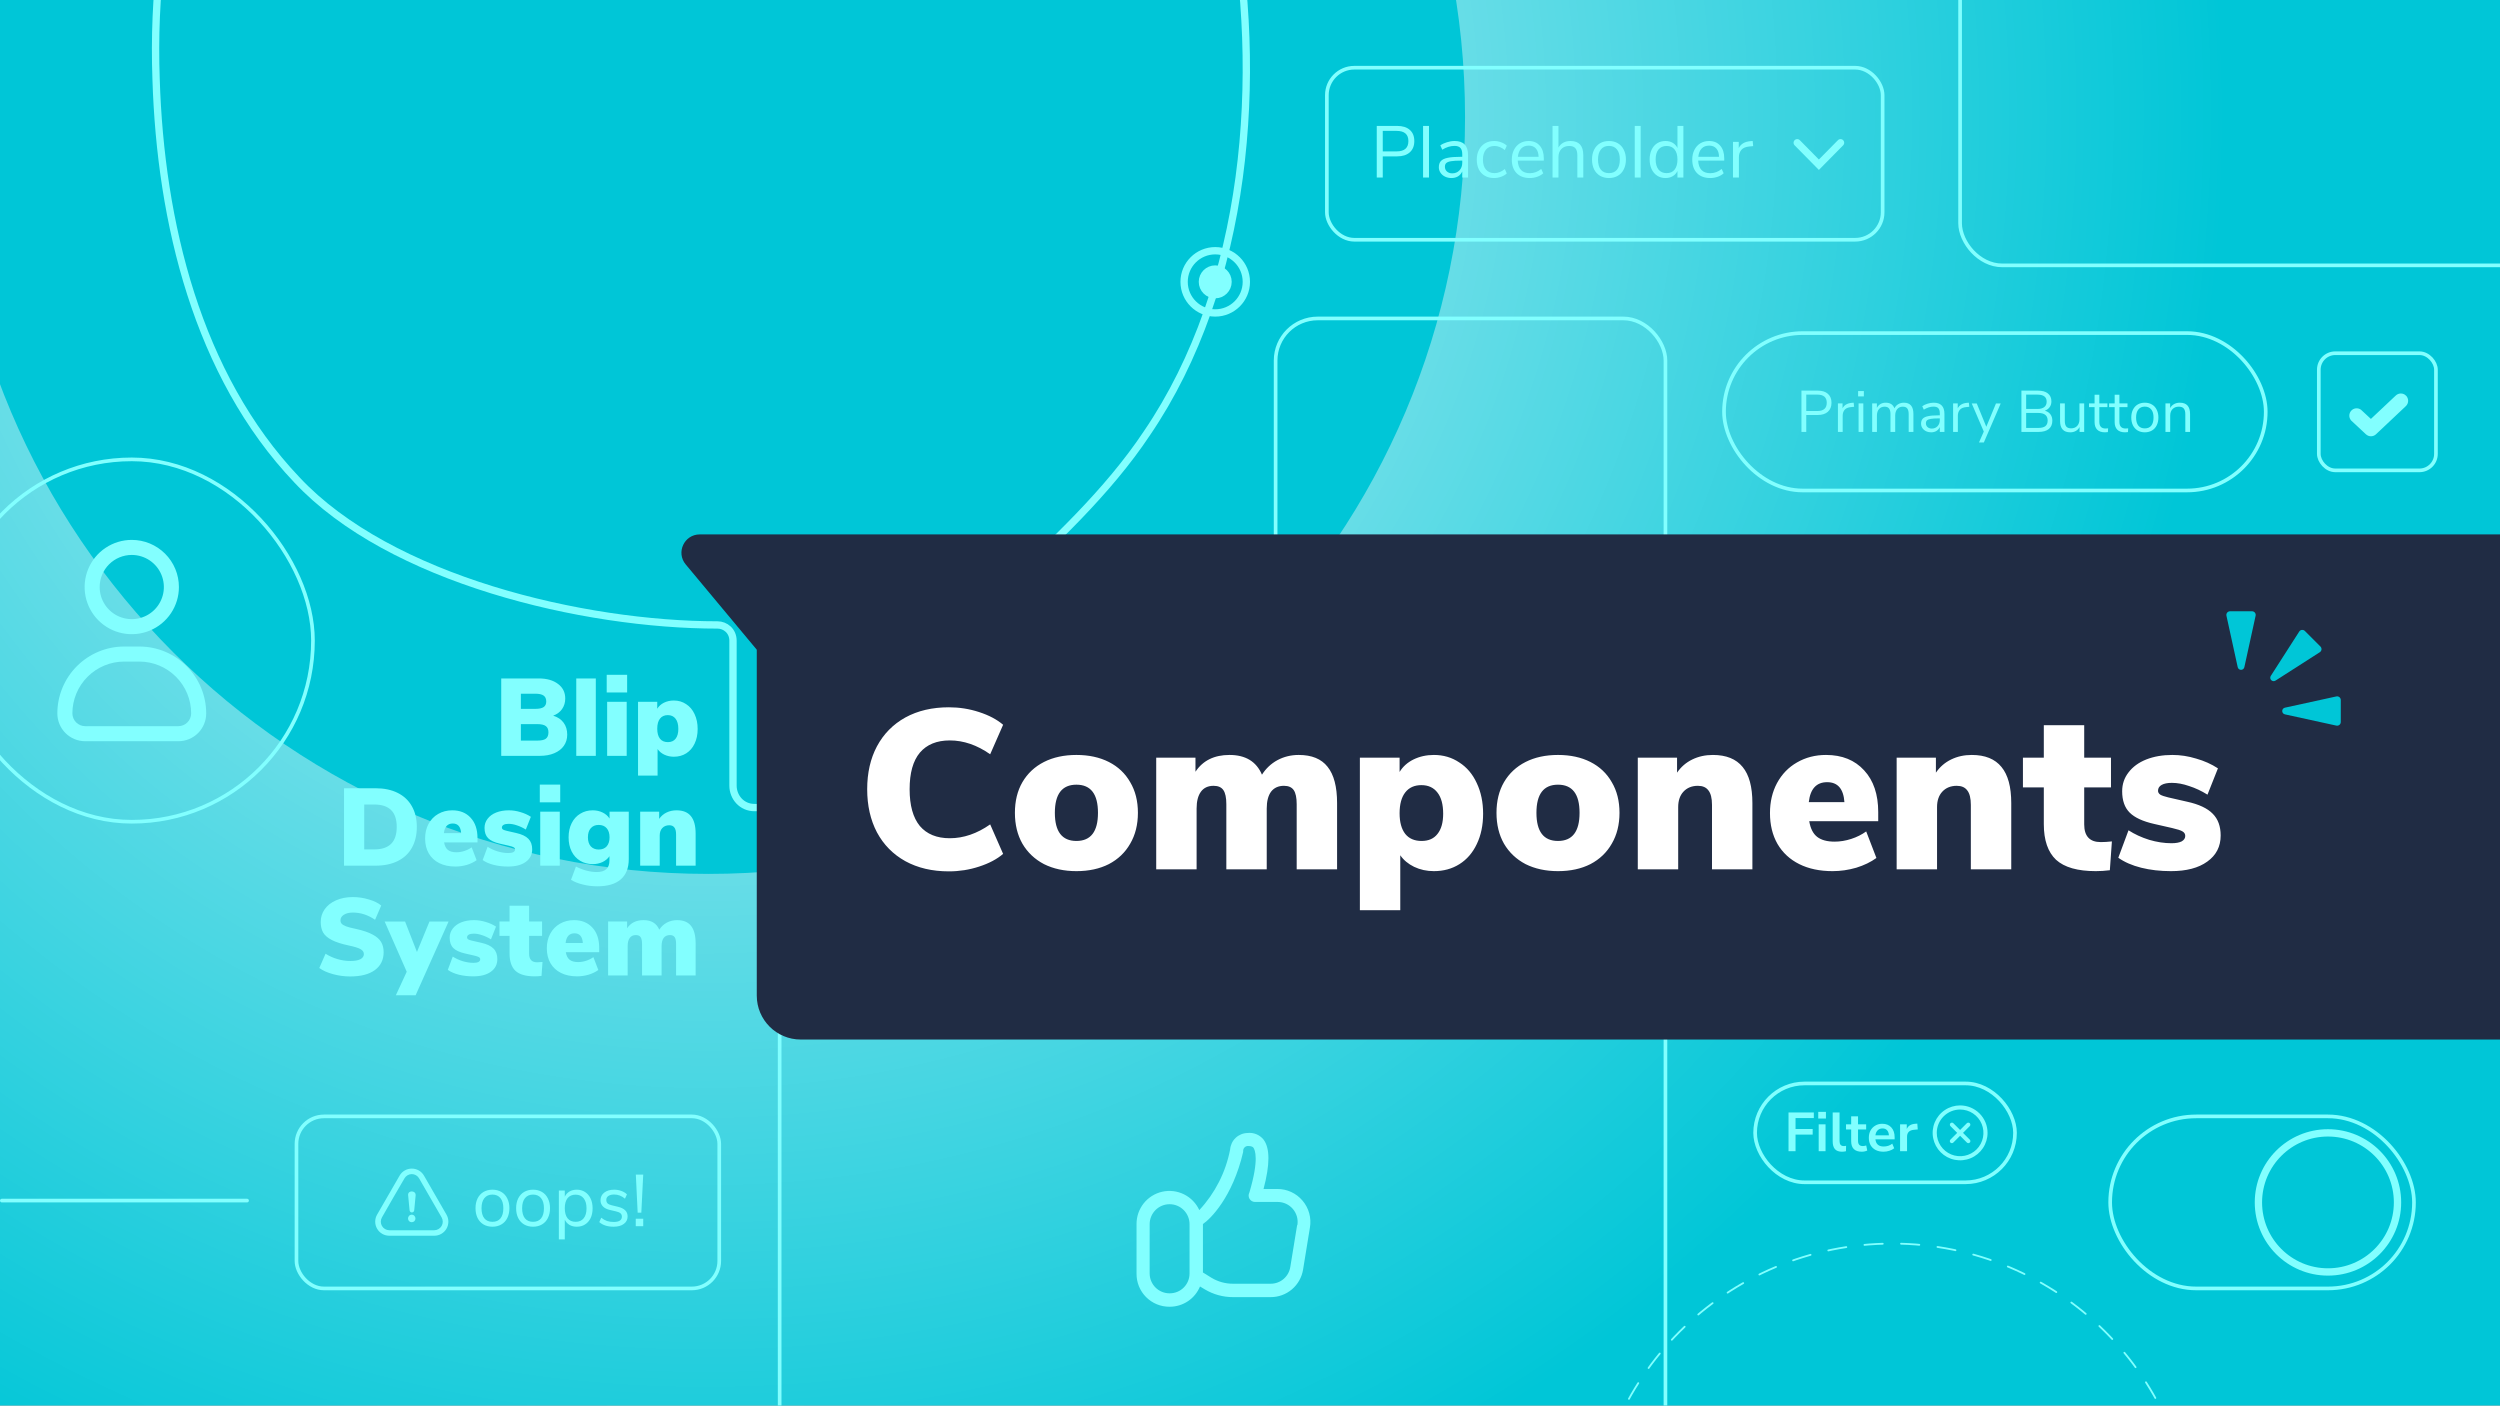 <svg width="1366" height="768" viewBox="0 0 1366 768" fill="none" xmlns="http://www.w3.org/2000/svg">
<rect x="0" y="0" width="1366" height="768" fill="#808080" stroke="none"/>
<g clip-path="url(#clip0_2444_183924)">
<rect width="1366" height="768" fill="#00C6D7"/>
<g style="mix-blend-mode:soft-light">
<path d="M1214 64C1214 520.74 843.74 891 387 891C-69.74 891 -440 520.74 -440 64C-440 -392.74 -69.74 -763 387 -763C843.74 -763 1214 -392.74 1214 64ZM-26.5 64C-26.5 292.37 158.63 477.5 387 477.5C615.37 477.5 800.5 292.37 800.5 64C800.5 -164.37 615.37 -349.5 387 -349.5C158.63 -349.5 -26.5 -164.37 -26.5 64Z" fill="url(#paint0_radial_2444_183924)"/>
</g>
<path fill-rule="evenodd" clip-rule="evenodd" d="M81.742 306.177C78.858 304.25 75.467 303.221 71.998 303.221C67.347 303.221 62.886 305.069 59.596 308.358C56.307 311.648 54.459 316.109 54.459 320.76C54.459 324.229 55.488 327.62 57.415 330.504C59.343 333.388 62.082 335.636 65.287 336.964C68.491 338.291 72.018 338.639 75.42 337.962C78.822 337.285 81.947 335.615 84.4 333.162C86.853 330.709 88.523 327.584 89.2 324.182C89.877 320.78 89.529 317.253 88.202 314.048C86.875 310.844 84.627 308.104 81.742 306.177ZM57.687 299.341C61.923 296.511 66.903 295 71.998 295C78.83 295 85.382 297.714 90.213 302.545C95.044 307.376 97.758 313.928 97.758 320.76C97.758 325.855 96.248 330.836 93.417 335.072C90.587 339.308 86.563 342.61 81.856 344.559C77.149 346.509 71.97 347.019 66.973 346.025C61.976 345.031 57.386 342.578 53.783 338.975C50.181 335.373 47.727 330.783 46.733 325.786C45.739 320.789 46.249 315.609 48.199 310.902C50.149 306.195 53.45 302.172 57.687 299.341ZM46.569 405H97.431C99.434 405.007 101.419 404.618 103.271 403.855C105.123 403.092 106.805 401.97 108.222 400.553C109.638 399.137 110.76 397.454 111.523 395.602C112.286 393.751 112.675 391.766 112.668 389.763C112.654 380.086 108.803 370.81 101.961 363.968C95.118 357.125 85.842 353.275 76.165 353.26H67.835C58.158 353.275 48.882 357.125 42.039 363.968C35.197 370.81 31.346 380.086 31.332 389.763C31.325 391.766 31.714 393.751 32.477 395.602C33.24 397.454 34.362 399.137 35.778 400.553C37.195 401.97 38.877 403.092 40.729 403.855C42.581 404.618 44.566 405.007 46.569 405ZM47.853 369.781C53.153 364.48 60.338 361.496 67.835 361.482H76.165C83.662 361.496 90.847 364.48 96.147 369.781C101.448 375.082 104.432 382.267 104.447 389.763C104.447 391.624 103.708 393.408 102.392 394.724C101.076 396.039 99.292 396.778 97.431 396.778H46.569C44.708 396.778 42.924 396.039 41.608 394.724C40.292 393.408 39.553 391.624 39.553 389.763C39.568 382.267 42.552 375.082 47.853 369.781Z" fill="#82FFFF"/>
<rect x="-27" y="251" width="198" height="198" rx="99" stroke="#82FFFF" stroke-width="2"/>
<rect x="697" y="174" width="213" height="222" rx="23" stroke="#82FFFF" stroke-width="2"/>
<rect x="426" y="535" width="484" height="327" rx="23" stroke="#82FFFF" stroke-width="2"/>
<path d="M302.251 391.04C304.731 391.8 306.631 393.08 307.951 394.88C309.271 396.64 309.931 398.82 309.931 401.42C309.931 403.74 309.311 405.78 308.071 407.54C306.871 409.26 305.131 410.6 302.851 411.56C300.611 412.52 297.971 413 294.931 413H273.871V370.7H294.331C298.771 370.7 302.291 371.7 304.891 373.7C307.531 375.66 308.851 378.32 308.851 381.68C308.851 383.84 308.271 385.76 307.111 387.44C305.951 389.08 304.331 390.28 302.251 391.04ZM284.611 387.32H292.471C294.551 387.32 296.071 387 297.031 386.36C297.991 385.72 298.471 384.7 298.471 383.3C298.471 381.82 297.991 380.74 297.031 380.06C296.071 379.38 294.551 379.04 292.471 379.04H284.611V387.32ZM293.551 404.66C295.751 404.66 297.311 404.32 298.231 403.64C299.191 402.92 299.671 401.76 299.671 400.16C299.671 398.56 299.191 397.42 298.231 396.74C297.311 396.02 295.751 395.66 293.551 395.66H284.611V404.66H293.551ZM314.87 370.7H325.55V413H314.87V370.7ZM331.745 383.48H342.425V413H331.745V383.48ZM342.665 368.72V378.38H331.505V368.72H342.665ZM368.18 382.76C370.7 382.76 372.94 383.42 374.9 384.74C376.9 386.02 378.44 387.84 379.52 390.2C380.64 392.56 381.2 395.26 381.2 398.3C381.2 401.34 380.64 404.02 379.52 406.34C378.44 408.62 376.92 410.38 374.96 411.62C373 412.86 370.74 413.48 368.18 413.48C366.3 413.48 364.56 413.1 362.96 412.34C361.4 411.58 360.18 410.56 359.3 409.28V423.8H348.62V383.48H359.12V387.26C359.96 385.86 361.18 384.76 362.78 383.96C364.42 383.16 366.22 382.76 368.18 382.76ZM364.94 405.5C366.78 405.5 368.18 404.88 369.14 403.64C370.14 402.4 370.64 400.62 370.64 398.3C370.64 395.86 370.14 394 369.14 392.72C368.14 391.4 366.72 390.74 364.88 390.74C363.04 390.74 361.62 391.38 360.62 392.66C359.62 393.94 359.12 395.78 359.12 398.18C359.12 400.54 359.62 402.36 360.62 403.64C361.62 404.88 363.06 405.5 364.94 405.5ZM187.973 430.7H205.193C209.873 430.7 213.893 431.54 217.253 433.22C220.653 434.9 223.253 437.34 225.053 440.54C226.853 443.7 227.753 447.46 227.753 451.82C227.753 456.22 226.853 460.02 225.053 463.22C223.293 466.38 220.713 468.8 217.313 470.48C213.953 472.16 209.913 473 205.193 473H187.973V430.7ZM204.413 464.12C208.573 464.12 211.673 463.1 213.713 461.06C215.753 459.02 216.773 455.94 216.773 451.82C216.773 447.7 215.753 444.64 213.713 442.64C211.673 440.6 208.573 439.58 204.413 439.58H199.013V464.12H204.413ZM260.899 460.28H242.659C242.979 462.2 243.679 463.58 244.759 464.42C245.839 465.26 247.379 465.68 249.379 465.68C250.819 465.68 252.279 465.44 253.759 464.96C255.239 464.48 256.559 463.82 257.719 462.98L260.419 470C258.939 471.08 257.159 471.94 255.079 472.58C252.999 473.18 250.919 473.48 248.839 473.48C245.439 473.48 242.499 472.86 240.019 471.62C237.539 470.38 235.619 468.6 234.259 466.28C232.939 463.96 232.279 461.24 232.279 458.12C232.279 455.16 232.899 452.52 234.139 450.2C235.419 447.84 237.179 446.02 239.419 444.74C241.699 443.42 244.259 442.76 247.099 442.76C251.339 442.76 254.699 444.12 257.179 446.84C259.659 449.52 260.899 453.2 260.899 457.88V460.28ZM247.399 449.96C244.559 449.96 242.939 451.72 242.539 455.24H251.959C251.719 451.72 250.199 449.96 247.399 449.96ZM277.648 473.48C274.808 473.48 272.188 473.18 269.788 472.58C267.388 471.98 265.368 471.1 263.728 469.94L266.428 462.68C268.028 463.72 269.848 464.56 271.888 465.2C273.928 465.8 275.888 466.1 277.768 466.1C278.928 466.1 279.828 465.94 280.468 465.62C281.108 465.26 281.428 464.78 281.428 464.18C281.428 463.66 281.188 463.26 280.708 462.98C280.268 462.7 279.348 462.4 277.948 462.08L273.208 461C270.208 460.32 268.048 459.32 266.728 458C265.408 456.68 264.748 454.8 264.748 452.36C264.748 450.48 265.308 448.82 266.428 447.38C267.548 445.9 269.108 444.76 271.108 443.96C273.148 443.16 275.448 442.76 278.008 442.76C280.128 442.76 282.228 443.08 284.308 443.72C286.428 444.32 288.348 445.18 290.068 446.3L287.308 453.26C285.708 452.26 284.088 451.5 282.448 450.98C280.848 450.42 279.328 450.14 277.888 450.14C276.728 450.14 275.828 450.32 275.188 450.68C274.548 451.04 274.228 451.56 274.228 452.24C274.228 452.64 274.428 452.98 274.828 453.26C275.228 453.5 275.928 453.74 276.928 453.98L281.908 455.12C285.028 455.8 287.288 456.86 288.688 458.3C290.088 459.7 290.788 461.62 290.788 464.06C290.788 466.98 289.608 469.28 287.248 470.96C284.928 472.64 281.728 473.48 277.648 473.48ZM295.183 443.48H305.863V473H295.183V443.48ZM306.103 428.72V438.38H294.943V428.72H306.103ZM343.558 443.48V469.4C343.558 474.28 342.098 477.98 339.178 480.5C336.298 483.02 332.018 484.28 326.338 484.28C323.658 484.28 321.058 483.96 318.538 483.32C316.018 482.72 313.838 481.86 311.998 480.74L314.698 473.48C316.538 474.44 318.438 475.18 320.398 475.7C322.398 476.22 324.278 476.48 326.038 476.48C328.398 476.48 330.138 475.96 331.258 474.92C332.418 473.92 332.998 472.32 332.998 470.12V467.84C332.118 469.16 330.858 470.22 329.218 471.02C327.578 471.78 325.798 472.16 323.878 472.16C321.318 472.16 319.038 471.56 317.038 470.36C315.038 469.16 313.478 467.46 312.358 465.26C311.238 463.02 310.678 460.44 310.678 457.52C310.678 454.6 311.238 452.02 312.358 449.78C313.478 447.54 315.038 445.82 317.038 444.62C319.038 443.38 321.318 442.76 323.878 442.76C325.838 442.76 327.638 443.16 329.278 443.96C330.918 444.76 332.178 445.86 333.058 447.26V443.48H343.558ZM327.118 464.18C328.998 464.18 330.458 463.6 331.498 462.44C332.538 461.24 333.058 459.6 333.058 457.52C333.058 455.4 332.538 453.74 331.498 452.54C330.458 451.34 328.998 450.74 327.118 450.74C325.278 450.74 323.838 451.34 322.798 452.54C321.758 453.7 321.238 455.36 321.238 457.52C321.238 459.6 321.758 461.24 322.798 462.44C323.878 463.6 325.318 464.18 327.118 464.18ZM369.652 442.76C373.172 442.76 375.792 443.82 377.512 445.94C379.232 448.02 380.092 451.2 380.092 455.48V473H369.412V455.96C369.412 454.2 369.092 452.92 368.452 452.12C367.852 451.32 366.932 450.92 365.692 450.92C364.092 450.92 362.812 451.44 361.852 452.48C360.932 453.48 360.472 454.84 360.472 456.56V473H349.792V443.48H360.172V447.44C361.212 445.92 362.552 444.76 364.192 443.96C365.832 443.16 367.652 442.76 369.652 442.76ZM191.32 533.54C188.16 533.54 185.04 533.12 181.96 532.28C178.88 531.44 176.38 530.32 174.46 528.92L177.88 521.12C179.92 522.4 182.1 523.38 184.42 524.06C186.74 524.74 189.08 525.08 191.44 525.08C193.84 525.08 195.66 524.76 196.9 524.12C198.18 523.44 198.82 522.5 198.82 521.3C198.82 520.22 198.24 519.34 197.08 518.66C195.96 517.98 193.8 517.3 190.6 516.62C186.64 515.78 183.54 514.78 181.3 513.62C179.06 512.46 177.48 511.1 176.56 509.54C175.68 507.98 175.24 506.06 175.24 503.78C175.24 501.18 175.96 498.86 177.4 496.82C178.88 494.74 180.94 493.12 183.58 491.96C186.26 490.76 189.32 490.16 192.76 490.16C195.8 490.16 198.74 490.6 201.58 491.48C204.46 492.32 206.7 493.42 208.3 494.78L204.94 502.58C201.1 499.94 197.06 498.62 192.82 498.62C190.78 498.62 189.14 499.02 187.9 499.82C186.66 500.58 186.04 501.6 186.04 502.88C186.04 503.64 186.26 504.26 186.7 504.74C187.14 505.22 187.96 505.7 189.16 506.18C190.36 506.62 192.14 507.08 194.5 507.56C198.34 508.4 201.36 509.42 203.56 510.62C205.76 511.78 207.32 513.14 208.24 514.7C209.16 516.26 209.62 518.12 209.62 520.28C209.62 524.44 208.02 527.7 204.82 530.06C201.62 532.38 197.12 533.54 191.32 533.54ZM245.099 503.54L227.099 543.8H216.299L222.239 530.96L210.179 503.54H221.339L227.819 520.16L234.659 503.54H245.099ZM258.605 533.48C255.765 533.48 253.145 533.18 250.745 532.58C248.345 531.98 246.325 531.1 244.685 529.94L247.385 522.68C248.985 523.72 250.805 524.56 252.845 525.2C254.885 525.8 256.845 526.1 258.725 526.1C259.885 526.1 260.785 525.94 261.425 525.62C262.065 525.26 262.385 524.78 262.385 524.18C262.385 523.66 262.145 523.26 261.665 522.98C261.225 522.7 260.305 522.4 258.905 522.08L254.165 521C251.165 520.32 249.005 519.32 247.685 518C246.365 516.68 245.705 514.8 245.705 512.36C245.705 510.48 246.265 508.82 247.385 507.38C248.505 505.9 250.065 504.76 252.065 503.96C254.105 503.16 256.405 502.76 258.965 502.76C261.085 502.76 263.185 503.08 265.265 503.72C267.385 504.32 269.305 505.18 271.025 506.3L268.265 513.26C266.665 512.26 265.045 511.5 263.405 510.98C261.805 510.42 260.285 510.14 258.845 510.14C257.685 510.14 256.785 510.32 256.145 510.68C255.505 511.04 255.185 511.56 255.185 512.24C255.185 512.64 255.385 512.98 255.785 513.26C256.185 513.5 256.885 513.74 257.885 513.98L262.865 515.12C265.985 515.8 268.245 516.86 269.645 518.3C271.045 519.7 271.745 521.62 271.745 524.06C271.745 526.98 270.565 529.28 268.205 530.96C265.885 532.64 262.685 533.48 258.605 533.48ZM293.487 525.8C294.367 525.8 295.347 525.74 296.427 525.62L295.887 533.24C294.607 533.4 293.367 533.48 292.167 533.48C287.367 533.48 283.867 532.48 281.667 530.48C279.507 528.44 278.427 525.3 278.427 521.06V511.34H272.907V503.48H278.427V494.9H289.107V503.48H296.187V511.34H289.107V521.12C289.107 524.24 290.567 525.8 293.487 525.8ZM327.403 520.28H309.163C309.483 522.2 310.183 523.58 311.263 524.42C312.343 525.26 313.883 525.68 315.883 525.68C317.323 525.68 318.783 525.44 320.263 524.96C321.743 524.48 323.063 523.82 324.223 522.98L326.923 530C325.443 531.08 323.663 531.94 321.583 532.58C319.503 533.18 317.423 533.48 315.343 533.48C311.943 533.48 309.003 532.86 306.523 531.62C304.043 530.38 302.123 528.6 300.763 526.28C299.443 523.96 298.783 521.24 298.783 518.12C298.783 515.16 299.403 512.52 300.643 510.2C301.923 507.84 303.683 506.02 305.923 504.74C308.203 503.42 310.763 502.76 313.603 502.76C317.843 502.76 321.203 504.12 323.683 506.84C326.163 509.52 327.403 513.2 327.403 517.88V520.28ZM313.903 509.96C311.063 509.96 309.443 511.72 309.043 515.24H318.463C318.223 511.72 316.703 509.96 313.903 509.96ZM369.952 502.76C373.392 502.76 375.932 503.8 377.572 505.88C379.252 507.96 380.092 511.16 380.092 515.48V533H369.412V515.78C369.412 514.06 369.152 512.82 368.632 512.06C368.112 511.3 367.252 510.92 366.052 510.92C364.572 510.92 363.432 511.44 362.632 512.48C361.872 513.52 361.492 515 361.492 516.92V533H350.812V515.78C350.812 514.06 350.552 512.82 350.032 512.06C349.512 511.3 348.652 510.92 347.452 510.92C345.972 510.92 344.852 511.44 344.092 512.48C343.332 513.52 342.952 515 342.952 516.92V533H332.272V503.48H342.652V507.2C344.612 504.24 347.612 502.76 351.652 502.76C355.892 502.76 358.752 504.5 360.232 507.98C361.272 506.34 362.632 505.06 364.312 504.14C366.032 503.22 367.912 502.76 369.952 502.76Z" fill="#82FFFF"/>
<line x1="1" y1="656" x2="135" y2="656" stroke="#82FFFF" stroke-width="2" stroke-linecap="round"/>
<path d="M85.286 43.245L85.286 43.236C82.07 -47.225 105.42 -144.413 184.316 -194.141C233.023 -224.357 304.323 -235.893 373.519 -235.893C420.149 -235.893 465.959 -230.958 503.698 -222.744L503.705 -222.743C591.654 -203.933 654.694 -144.317 672.269 -53.619L674.232 -54L672.269 -53.619C690.751 41.727 681.85 155.748 626.626 236.794L626.62 236.803L626.614 236.812C605.381 268.71 575.362 296.666 546.368 323.668C540.357 329.265 534.39 334.822 528.555 340.364C493.103 373.33 456.036 406.299 419.758 438.459L419.705 438.506L419.655 438.557C418.255 439.989 416.32 441.254 413.829 441.254H413.824H413.82H413.815H413.81H413.806H413.801H413.797H413.792H413.787H413.783H413.778H413.774H413.769H413.765H413.76H413.756H413.751H413.747H413.743H413.738H413.734H413.73H413.725H413.721H413.717H413.712H413.708H413.704H413.7H413.695H413.691H413.687H413.683H413.679H413.675H413.671H413.666H413.662H413.658H413.654H413.65H413.646H413.642H413.638H413.634H413.63H413.626H413.622H413.618H413.615H413.611H413.607H413.603H413.599H413.595H413.591H413.588H413.584H413.58H413.576H413.573H413.569H413.565H413.561H413.558H413.554H413.55H413.547H413.543H413.54H413.536H413.532H413.529H413.525H413.522H413.518H413.515H413.511H413.508H413.504H413.501H413.497H413.494H413.49H413.487H413.484H413.48H413.477H413.473H413.47H413.467H413.463H413.46H413.457H413.453H413.45H413.447H413.444H413.44H413.437H413.434H413.431H413.427H413.424H413.421H413.418H413.415H413.411H413.408H413.405H413.402H413.399H413.396H413.393H413.39H413.387H413.384H413.38H413.377H413.374H413.371H413.368H413.365H413.362H413.359H413.356H413.353H413.351H413.348H413.345H413.342H413.339H413.336H413.333H413.33H413.327H413.324H413.321H413.319H413.316H413.313H413.31H413.307H413.304H413.302H413.299H413.296H413.293H413.29H413.288H413.285H413.282H413.279H413.277H413.274H413.271H413.268H413.266H413.263H413.26H413.258H413.255H413.252H413.25H413.247H413.244H413.242H413.239H413.236H413.234H413.231H413.229H413.226H413.223H413.221H413.218H413.216H413.213H413.21H413.208H413.205H413.203H413.2H413.198H413.195H413.192H413.19H413.187H413.185H413.182H413.18H413.177H413.175H413.172H413.17H413.167H413.165H413.162H413.16H413.157H413.155H413.152H413.15H413.148H413.145H413.143H413.14H413.138H413.135H413.133H413.13H413.128H413.126H413.123H413.121H413.118H413.116H413.113H413.111H413.109H413.106H413.104H413.101H413.099H413.097H413.094H413.092H413.089H413.087H413.085H413.082H413.08H413.078H413.075H413.073H413.07H413.068H413.066H413.063H413.061H413.059H413.056H413.054H413.051H413.049H413.047H413.044H413.042H413.04H413.037H413.035H413.033H413.03H413.028H413.025H413.023H413.021H413.018H413.016H413.014H413.011H413.009H413.007H413.004H413.002H412.999H412.997H412.995H412.992H412.99H412.988H412.985H412.983H412.98H412.978H412.976H412.973H412.971H412.969H412.966H412.964H412.961H412.959H412.957H412.954H412.952H412.949H412.947H412.945H412.942H412.94H412.937H412.935H412.933H412.93H412.928H412.925H412.923H412.921H412.918H412.916H412.913H412.911H412.908H412.906H412.903H412.901H412.899H412.896H412.894H412.891H412.889H412.886H412.884H412.881H412.879H412.876H412.874H412.871H412.869H412.866H412.864H412.861H412.859H412.856H412.854H412.851H412.849H412.846H412.843H412.841H412.838H412.836H412.833H412.831H412.828H412.825H412.823H412.82H412.818H412.815H412.812H412.81H412.807H412.804H412.802H412.799H412.796H412.794H412.791H412.788H412.786H412.783H412.78H412.778H412.775H412.772H412.769H412.767H412.764H412.761H412.758H412.756H412.753H412.75H412.747H412.744H412.742H412.739H412.736H412.733H412.73H412.728H412.725H412.722H412.719H412.716H412.713H412.71H412.707H412.704H412.701H412.699H412.696H412.693H412.69H412.687H412.684H412.681H412.678H412.675H412.672H412.669H412.666H412.663H412.659H412.656H412.653H412.65H412.647H412.644H412.641H412.638H412.635H412.631H412.628H412.625H412.622H412.619H412.615H412.612H412.609H412.606H412.603H412.599H412.596H412.593H412.589H412.586H412.583H412.579H412.576H412.573H412.569H412.566H412.563H412.559H412.556H412.552H412.549H412.545H412.542H412.538H412.535H412.531H412.528H412.524H412.521H412.517H412.514H412.51H412.507H412.503H412.499H412.496H412.492H412.488H412.485H412.481H412.477H412.473H412.47H412.466H412.462H412.458H412.455H412.451H412.447H412.443H412.439H412.435H412.432H412.428H412.424H412.42H412.416H412.412H412.408H412.404H412.4H412.396H412.392H412.388H412.384H412.38H412.376H412.371H412.367H412.363H412.359H412.355H412.351H412.346H412.342H412.338H412.334H412.329H412.325H412.321H412.316H412.312H412.308H412.303H412.299H412.295H412.29H412.286H412.281H412.277H412.272H412.268H412.263H412.259H412.254H412.25H412.245H412.24H412.236H412.231H412.226H412.222H412.217C405.377 441.254 400.511 435.673 400.511 429.235V350.07C400.511 344.723 396.268 341.473 392.062 341.473C355.579 341.473 310.833 335.318 268.801 322.287C226.739 309.246 187.607 289.385 162.144 262.119L162.138 262.113L162.132 262.106C107.797 204.895 87.698 121.363 85.286 43.245Z" stroke="#82FFFF" stroke-width="4"/>
<circle cx="664" cy="154" r="17" stroke="#82FFFF" stroke-width="4"/>
<circle cx="664" cy="154" r="7" fill="#82FFFF" stroke="#82FFFF" stroke-width="4"/>
<circle cx="1272" cy="657" r="38" stroke="#82FFFF" stroke-width="4"/>
<rect x="1153" y="610" width="166" height="94" rx="47" stroke="#82FFFF" stroke-width="2"/>
<path d="M752.261 68.8H763.421C766.381 68.8 768.675 69.52 770.301 70.96C771.955 72.4 772.781 74.44 772.781 77.08C772.781 79.72 771.955 81.773 770.301 83.24C768.648 84.707 766.355 85.44 763.421 85.44H755.541V97H752.261V68.8ZM763.101 82.72C767.395 82.72 769.541 80.84 769.541 77.08C769.541 73.373 767.395 71.52 763.101 71.52H755.541V82.72H763.101ZM777.563 68.8H780.803V97H777.563V68.8ZM794.779 77.04C797.259 77.04 799.099 77.68 800.299 78.96C801.526 80.213 802.139 82.133 802.139 84.72V97H798.979V93.68C798.473 94.827 797.699 95.72 796.659 96.36C795.619 96.973 794.419 97.28 793.059 97.28C791.806 97.28 790.646 97.027 789.579 96.52C788.539 96.013 787.713 95.307 787.099 94.4C786.486 93.493 786.179 92.493 786.179 91.4C786.179 89.933 786.553 88.8 787.299 88C788.046 87.173 789.273 86.587 790.979 86.24C792.686 85.867 795.059 85.68 798.099 85.68H798.979V84.36C798.979 82.733 798.646 81.56 797.979 80.84C797.313 80.093 796.233 79.72 794.739 79.72C792.499 79.72 790.273 80.413 788.059 81.8L786.979 79.44C787.993 78.72 789.206 78.147 790.619 77.72C792.059 77.267 793.446 77.04 794.779 77.04ZM793.499 94.72C795.099 94.72 796.406 94.187 797.419 93.12C798.459 92.027 798.979 90.627 798.979 88.92V87.76H798.259C795.913 87.76 794.126 87.867 792.899 88.08C791.673 88.267 790.793 88.6 790.259 89.08C789.753 89.533 789.499 90.213 789.499 91.12C789.499 92.16 789.873 93.027 790.619 93.72C791.393 94.387 792.353 94.72 793.499 94.72ZM816.31 97.28C814.39 97.28 812.724 96.867 811.31 96.04C809.897 95.213 808.804 94.053 808.03 92.56C807.284 91.04 806.91 89.267 806.91 87.24C806.91 85.213 807.297 83.44 808.07 81.92C808.87 80.373 809.977 79.173 811.39 78.32C812.83 77.467 814.51 77.04 816.43 77.04C817.737 77.04 819.017 77.28 820.27 77.76C821.524 78.213 822.537 78.827 823.31 79.6L822.23 82C820.39 80.507 818.524 79.76 816.63 79.76C814.63 79.76 813.07 80.413 811.95 81.72C810.83 83.027 810.27 84.867 810.27 87.24C810.27 89.587 810.83 91.4 811.95 92.68C813.07 93.96 814.63 94.6 816.63 94.6C818.524 94.6 820.39 93.853 822.23 92.36L823.31 94.76C822.484 95.533 821.444 96.147 820.19 96.6C818.937 97.053 817.644 97.28 816.31 97.28ZM843.531 87.76H829.291C829.398 90.027 830.011 91.747 831.131 92.92C832.251 94.067 833.838 94.64 835.891 94.64C838.158 94.64 840.238 93.867 842.131 92.32L843.211 94.68C842.358 95.48 841.264 96.12 839.931 96.6C838.598 97.053 837.238 97.28 835.851 97.28C832.811 97.28 830.411 96.387 828.651 94.6C826.918 92.813 826.051 90.347 826.051 87.2C826.051 85.2 826.438 83.44 827.211 81.92C827.984 80.373 829.064 79.173 830.451 78.32C831.864 77.467 833.464 77.04 835.251 77.04C837.838 77.04 839.864 77.893 841.331 79.6C842.798 81.28 843.531 83.6 843.531 86.56V87.76ZM835.291 79.56C833.584 79.56 832.211 80.093 831.171 81.16C830.158 82.227 829.558 83.733 829.371 85.68H840.691C840.638 83.707 840.144 82.2 839.211 81.16C838.278 80.093 836.971 79.56 835.291 79.56ZM858.105 77.04C862.771 77.04 865.105 79.613 865.105 84.76V97H861.865V84.96C861.865 83.147 861.505 81.827 860.785 81C860.091 80.173 858.971 79.76 857.425 79.76C855.638 79.76 854.211 80.307 853.145 81.4C852.078 82.493 851.545 83.973 851.545 85.84V97H848.305V68.8H851.545V80.64C852.185 79.467 853.065 78.573 854.185 77.96C855.331 77.347 856.638 77.04 858.105 77.04ZM879.119 97.28C877.279 97.28 875.652 96.867 874.239 96.04C872.852 95.213 871.772 94.04 870.999 92.52C870.252 90.973 869.879 89.187 869.879 87.16C869.879 85.133 870.252 83.36 870.999 81.84C871.772 80.293 872.852 79.107 874.239 78.28C875.652 77.453 877.279 77.04 879.119 77.04C880.959 77.04 882.586 77.453 883.999 78.28C885.412 79.107 886.492 80.293 887.239 81.84C888.012 83.36 888.399 85.133 888.399 87.16C888.399 89.187 888.012 90.973 887.239 92.52C886.492 94.04 885.412 95.213 883.999 96.04C882.586 96.867 880.959 97.28 879.119 97.28ZM879.119 94.6C881.039 94.6 882.506 93.973 883.519 92.72C884.559 91.44 885.079 89.587 885.079 87.16C885.079 84.787 884.559 82.96 883.519 81.68C882.479 80.373 881.012 79.72 879.119 79.72C877.226 79.72 875.759 80.373 874.719 81.68C873.679 82.96 873.159 84.787 873.159 87.16C873.159 89.56 873.666 91.4 874.679 92.68C875.719 93.96 877.199 94.6 879.119 94.6ZM893.227 68.8H896.467V97H893.227V68.8ZM919.803 68.8V97H916.563V93.44C915.977 94.667 915.11 95.613 913.963 96.28C912.843 96.947 911.523 97.28 910.003 97.28C908.297 97.28 906.79 96.853 905.483 96C904.177 95.147 903.163 93.96 902.443 92.44C901.723 90.893 901.363 89.107 901.363 87.08C901.363 85.08 901.723 83.32 902.443 81.8C903.163 80.28 904.177 79.107 905.483 78.28C906.79 77.453 908.297 77.04 910.003 77.04C911.523 77.04 912.843 77.373 913.963 78.04C915.11 78.707 915.977 79.653 916.563 80.88V68.8H919.803ZM910.643 94.6C912.537 94.6 913.99 93.96 915.003 92.68C916.043 91.373 916.563 89.533 916.563 87.16C916.563 84.787 916.043 82.96 915.003 81.68C913.99 80.4 912.537 79.76 910.643 79.76C908.75 79.76 907.27 80.4 906.203 81.68C905.163 82.96 904.643 84.76 904.643 87.08C904.643 89.453 905.163 91.307 906.203 92.64C907.27 93.947 908.75 94.6 910.643 94.6ZM942.125 87.76H927.885C927.991 90.027 928.605 91.747 929.725 92.92C930.845 94.067 932.431 94.64 934.485 94.64C936.751 94.64 938.831 93.867 940.725 92.32L941.805 94.68C940.951 95.48 939.858 96.12 938.525 96.6C937.191 97.053 935.831 97.28 934.445 97.28C931.405 97.28 929.005 96.387 927.245 94.6C925.511 92.813 924.645 90.347 924.645 87.2C924.645 85.2 925.031 83.44 925.805 81.92C926.578 80.373 927.658 79.173 929.045 78.32C930.458 77.467 932.058 77.04 933.845 77.04C936.431 77.04 938.458 77.893 939.925 79.6C941.391 81.28 942.125 83.6 942.125 86.56V87.76ZM933.885 79.56C932.178 79.56 930.805 80.093 929.765 81.16C928.751 82.227 928.151 83.733 927.965 85.68H939.285C939.231 83.707 938.738 82.2 937.805 81.16C936.871 80.093 935.565 79.56 933.885 79.56ZM957.938 79.84L955.818 80.04C953.818 80.227 952.365 80.853 951.458 81.92C950.578 82.987 950.138 84.307 950.138 85.88V97H946.898V77.52H950.058V80.92C951.152 78.653 953.298 77.387 956.498 77.12L957.658 77.04L957.938 79.84Z" fill="#82FFFF"/>
<path d="M1005.67 78L993.833 90L982 78" stroke="#82FFFF" stroke-width="4" stroke-linecap="round"/>
<rect x="725" y="37" width="303.667" height="94" rx="15" stroke="#82FFFF" stroke-width="2"/>
<path fill-rule="evenodd" clip-rule="evenodd" d="M227.311 642.158C226.609 641.747 225.813 641.527 225 641.52C224.187 641.527 223.39 641.747 222.688 642.158C221.986 642.568 221.404 643.155 221 643.86L214.8 654.52L208.7 665.18C208.291 665.888 208.075 666.69 208.073 667.507C208.07 668.324 208.282 669.127 208.686 669.837C209.091 670.547 209.674 671.139 210.378 671.553C211.082 671.968 211.883 672.191 212.7 672.2H237.3C238.117 672.191 238.917 671.968 239.621 671.553C240.325 671.139 240.909 670.547 241.313 669.837C241.718 669.127 241.929 668.324 241.927 667.507C241.924 666.69 241.708 665.888 241.3 665.18L235.14 654.52L229 643.86C228.595 643.155 228.013 642.568 227.311 642.158ZM221.151 639.541C222.321 638.867 223.649 638.514 225 638.52C226.35 638.514 227.678 638.867 228.848 639.541C230.018 640.216 230.988 641.189 231.66 642.36L237.8 653L243.96 663.68C244.634 664.848 244.989 666.173 244.989 667.522C244.988 668.871 244.633 670.196 243.957 671.364C243.282 672.532 242.312 673.501 241.143 674.175C239.974 674.848 238.649 675.202 237.3 675.2H212.7C211.351 675.202 210.025 674.848 208.857 674.175C207.688 673.501 206.717 672.532 206.042 671.364C205.367 670.196 205.011 668.871 205.011 667.522C205.01 666.173 205.365 664.848 206.04 663.68L212.2 653L218.34 642.36C219.011 641.189 219.982 640.216 221.151 639.541ZM226.46 651.48C226.041 651.159 225.528 650.985 225 650.985C224.472 650.985 223.959 651.159 223.54 651.48C223.339 651.675 223.186 651.913 223.092 652.177C222.999 652.441 222.967 652.722 223 653L223.78 661.24C223.803 661.578 223.945 661.896 224.18 662.14C224.42 662.361 224.734 662.483 225.06 662.483C225.386 662.483 225.7 662.361 225.94 662.14C226.178 661.89 226.319 661.564 226.34 661.22L227.1 653.22V652.88C227.105 652.614 227.05 652.35 226.939 652.107C226.828 651.865 226.665 651.651 226.46 651.48ZM223.52 664.32C223.146 664.714 222.938 665.236 222.938 665.78C222.938 666.323 223.146 666.846 223.52 667.24C223.911 667.613 224.43 667.821 224.97 667.821C225.51 667.821 226.03 667.613 226.42 667.24C226.795 666.846 227.003 666.323 227.003 665.78C227.003 665.236 226.795 664.714 226.42 664.32C226.234 664.123 226.009 663.966 225.759 663.859C225.51 663.752 225.242 663.697 224.97 663.697C224.699 663.697 224.431 663.752 224.181 663.859C223.932 663.966 223.707 664.123 223.52 664.32Z" fill="#82FFFF"/>
<path d="M269.064 670.28C267.224 670.28 265.598 669.867 264.184 669.04C262.798 668.213 261.718 667.04 260.944 665.52C260.198 663.973 259.824 662.187 259.824 660.16C259.824 658.133 260.198 656.36 260.944 654.84C261.718 653.293 262.798 652.107 264.184 651.28C265.598 650.453 267.224 650.04 269.064 650.04C270.904 650.04 272.531 650.453 273.944 651.28C275.358 652.107 276.438 653.293 277.184 654.84C277.958 656.36 278.344 658.133 278.344 660.16C278.344 662.187 277.958 663.973 277.184 665.52C276.438 667.04 275.358 668.213 273.944 669.04C272.531 669.867 270.904 670.28 269.064 670.28ZM269.064 667.6C270.984 667.6 272.451 666.973 273.464 665.72C274.504 664.44 275.024 662.587 275.024 660.16C275.024 657.787 274.504 655.96 273.464 654.68C272.424 653.373 270.958 652.72 269.064 652.72C267.171 652.72 265.704 653.373 264.664 654.68C263.624 655.96 263.104 657.787 263.104 660.16C263.104 662.56 263.611 664.4 264.624 665.68C265.664 666.96 267.144 667.6 269.064 667.6ZM291.252 670.28C289.412 670.28 287.785 669.867 286.372 669.04C284.985 668.213 283.905 667.04 283.132 665.52C282.385 663.973 282.012 662.187 282.012 660.16C282.012 658.133 282.385 656.36 283.132 654.84C283.905 653.293 284.985 652.107 286.372 651.28C287.785 650.453 289.412 650.04 291.252 650.04C293.092 650.04 294.719 650.453 296.132 651.28C297.545 652.107 298.625 653.293 299.372 654.84C300.145 656.36 300.532 658.133 300.532 660.16C300.532 662.187 300.145 663.973 299.372 665.52C298.625 667.04 297.545 668.213 296.132 669.04C294.719 669.867 293.092 670.28 291.252 670.28ZM291.252 667.6C293.172 667.6 294.639 666.973 295.652 665.72C296.692 664.44 297.212 662.587 297.212 660.16C297.212 657.787 296.692 655.96 295.652 654.68C294.612 653.373 293.145 652.72 291.252 652.72C289.359 652.72 287.892 653.373 286.852 654.68C285.812 655.96 285.292 657.787 285.292 660.16C285.292 662.56 285.799 664.4 286.812 665.68C287.852 666.96 289.332 667.6 291.252 667.6ZM315.159 650.04C316.866 650.04 318.373 650.467 319.679 651.32C320.986 652.173 321.999 653.373 322.719 654.92C323.439 656.44 323.799 658.213 323.799 660.24C323.799 662.267 323.439 664.04 322.719 665.56C321.999 667.053 320.986 668.213 319.679 669.04C318.399 669.867 316.893 670.28 315.159 670.28C313.639 670.28 312.306 669.947 311.159 669.28C310.039 668.613 309.186 667.667 308.599 666.44V677.2H305.359V650.52H308.599V653.88C309.186 652.653 310.039 651.707 311.159 651.04C312.306 650.373 313.639 650.04 315.159 650.04ZM314.519 667.6C316.413 667.6 317.879 666.96 318.919 665.68C319.959 664.4 320.479 662.587 320.479 660.24C320.479 657.893 319.959 656.067 318.919 654.76C317.879 653.427 316.413 652.76 314.519 652.76C312.626 652.76 311.159 653.4 310.119 654.68C309.106 655.96 308.599 657.787 308.599 660.16C308.599 662.533 309.106 664.373 310.119 665.68C311.159 666.96 312.626 667.6 314.519 667.6ZM335.241 670.28C331.961 670.28 329.361 669.44 327.441 667.76L328.521 665.36C329.561 666.187 330.614 666.787 331.681 667.16C332.774 667.507 334.001 667.68 335.361 667.68C336.801 667.68 337.894 667.44 338.641 666.96C339.414 666.453 339.801 665.733 339.801 664.8C339.801 664.027 339.547 663.413 339.041 662.96C338.534 662.507 337.694 662.147 336.521 661.88L333.241 661.12C331.587 660.747 330.321 660.107 329.441 659.2C328.561 658.293 328.121 657.173 328.121 655.84C328.121 654.107 328.801 652.707 330.161 651.64C331.521 650.573 333.334 650.04 335.601 650.04C336.961 650.04 338.254 650.267 339.481 650.72C340.707 651.147 341.734 651.773 342.561 652.6L341.481 654.96C339.694 653.44 337.734 652.68 335.601 652.68C334.241 652.68 333.174 652.947 332.401 653.48C331.654 653.987 331.281 654.707 331.281 655.64C331.281 656.413 331.507 657.04 331.961 657.52C332.441 657.973 333.201 658.32 334.241 658.56L337.561 659.36C339.374 659.787 340.721 660.44 341.601 661.32C342.481 662.173 342.921 663.293 342.921 664.68C342.921 666.387 342.227 667.747 340.841 668.76C339.481 669.773 337.614 670.28 335.241 670.28ZM347.419 641.8H351.459L350.419 662.6H348.419L347.419 641.8ZM351.459 665.92V670H347.379V665.92H351.459Z" fill="#82FFFF"/>
<rect x="162" y="610" width="231" height="94" rx="15" stroke="#82FFFF" stroke-width="2"/>
<path d="M977.244 629V607.85H991.074V610.91H981.084V616.88H990.444V619.94H981.084V629H977.244ZM993.489 611.18V607.52H997.689V611.18H993.489ZM993.729 629V614.33H997.479V629H993.729ZM1006.48 629.3C1004.74 629.3 1003.45 628.83 1002.61 627.89C1001.79 626.93 1001.38 625.53 1001.38 623.69V607.85H1005.13V623.51C1005.13 625.31 1005.89 626.21 1007.41 626.21C1007.63 626.21 1007.85 626.2 1008.07 626.18C1008.29 626.16 1008.5 626.12 1008.7 626.06L1008.64 629.03C1007.92 629.21 1007.2 629.3 1006.48 629.3ZM1017.3 629.3C1013.42 629.3 1011.48 627.38 1011.48 623.54V617.15H1008.66V614.33H1011.48V609.95H1015.23V614.33H1019.67V617.15H1015.23V623.33C1015.23 624.29 1015.44 625.01 1015.86 625.49C1016.28 625.97 1016.96 626.21 1017.9 626.21C1018.18 626.21 1018.47 626.18 1018.77 626.12C1019.07 626.04 1019.38 625.96 1019.7 625.88L1020.27 628.64C1019.91 628.84 1019.45 629 1018.89 629.12C1018.35 629.24 1017.82 629.3 1017.3 629.3ZM1029.17 629.3C1027.51 629.3 1026.08 628.99 1024.88 628.37C1023.68 627.75 1022.75 626.87 1022.09 625.73C1021.45 624.59 1021.13 623.24 1021.13 621.68C1021.13 620.16 1021.44 618.83 1022.06 617.69C1022.7 616.55 1023.57 615.66 1024.67 615.02C1025.79 614.36 1027.06 614.03 1028.48 614.03C1030.56 614.03 1032.2 614.69 1033.4 616.01C1034.62 617.33 1035.23 619.13 1035.23 621.41V622.52H1024.73C1025.01 625.14 1026.51 626.45 1029.23 626.45C1030.05 626.45 1030.87 626.33 1031.69 626.09C1032.51 625.83 1033.26 625.43 1033.94 624.89L1034.99 627.41C1034.29 627.99 1033.41 628.45 1032.35 628.79C1031.29 629.13 1030.23 629.3 1029.17 629.3ZM1028.63 616.58C1027.53 616.58 1026.64 616.92 1025.96 617.6C1025.28 618.28 1024.87 619.2 1024.73 620.36H1032.11C1032.03 619.14 1031.69 618.21 1031.09 617.57C1030.51 616.91 1029.69 616.58 1028.63 616.58ZM1038.2 629V614.33H1041.86V616.91C1042.58 615.17 1044.12 614.21 1046.48 614.03L1047.62 613.94L1047.86 617.12L1045.7 617.33C1043.24 617.57 1042.01 618.83 1042.01 621.11V629H1038.2Z" fill="#82FFFF"/>
<path fill-rule="evenodd" clip-rule="evenodd" d="M1078.08 608.399C1075.99 606.998 1073.52 606.25 1071 606.25C1067.62 606.254 1064.38 607.599 1061.99 609.989C1059.6 612.379 1058.25 615.62 1058.25 619C1058.25 621.522 1059 623.987 1060.4 626.084C1061.8 628.18 1063.79 629.814 1066.12 630.779C1068.45 631.744 1071.01 631.997 1073.49 631.505C1075.96 631.013 1078.23 629.799 1080.02 628.016C1081.8 626.232 1083.01 623.961 1083.51 621.487C1084 619.014 1083.74 616.451 1082.78 614.121C1081.81 611.791 1080.18 609.8 1078.08 608.399ZM1062.67 606.528C1065.13 604.88 1068.03 604 1071 604C1074.98 604 1078.79 605.58 1081.61 608.393C1084.42 611.206 1086 615.022 1086 619C1086 621.967 1085.12 624.867 1083.47 627.334C1081.82 629.8 1079.48 631.723 1076.74 632.858C1074 633.994 1070.98 634.291 1068.07 633.712C1065.16 633.133 1062.49 631.704 1060.39 629.607C1058.3 627.509 1056.87 624.836 1056.29 621.926C1055.71 619.017 1056.01 616.001 1057.14 613.26C1058.28 610.519 1060.2 608.176 1062.67 606.528ZM1076.29 615.295L1072.59 619L1076.29 622.705C1076.51 622.916 1076.62 623.202 1076.62 623.5C1076.62 623.798 1076.51 624.084 1076.29 624.295C1076.08 624.506 1075.8 624.624 1075.5 624.624C1075.2 624.624 1074.92 624.506 1074.7 624.295L1071 620.59L1067.29 624.295C1067.08 624.506 1066.8 624.624 1066.5 624.624C1066.2 624.624 1065.92 624.506 1065.7 624.295C1065.49 624.084 1065.38 623.798 1065.38 623.5C1065.38 623.202 1065.49 622.916 1065.7 622.705L1069.41 619L1065.7 615.295C1065.51 615.082 1065.4 614.8 1065.4 614.508C1065.41 614.217 1065.53 613.939 1065.73 613.733C1065.94 613.527 1066.22 613.409 1066.51 613.403C1066.8 613.398 1067.08 613.506 1067.29 613.705L1071 617.41L1074.7 613.705C1074.92 613.506 1075.2 613.398 1075.49 613.403C1075.78 613.409 1076.06 613.527 1076.27 613.733C1076.47 613.939 1076.59 614.217 1076.6 614.508C1076.6 614.8 1076.49 615.082 1076.29 615.295Z" fill="#82FFFF"/>
<rect x="959" y="592" width="142" height="54" rx="27" stroke="#82FFFF" stroke-width="2"/>
<path d="M984.315 213.44H993.243C995.611 213.44 997.446 214.016 998.747 215.168C1000.07 216.32 1000.73 217.952 1000.73 220.064C1000.73 222.176 1000.07 223.819 998.747 224.992C997.425 226.165 995.59 226.752 993.243 226.752H986.939V236H984.315V213.44ZM992.987 224.576C996.422 224.576 998.139 223.072 998.139 220.064C998.139 217.099 996.422 215.616 992.987 215.616H986.939V224.576H992.987ZM1013.08 222.272L1011.38 222.432C1009.78 222.581 1008.62 223.083 1007.89 223.936C1007.19 224.789 1006.84 225.845 1006.84 227.104V236H1004.24V220.416H1006.77V223.136C1007.65 221.323 1009.36 220.309 1011.92 220.096L1012.85 220.032L1013.08 222.272ZM1015.53 220.416H1018.12V236H1015.53V220.416ZM1018.41 213.664V216.576H1015.27V213.664H1018.41ZM1040.31 220.032C1043.76 220.032 1045.49 222.091 1045.49 226.208V236H1042.9V226.336C1042.9 224.907 1042.64 223.861 1042.13 223.2C1041.64 222.539 1040.84 222.208 1039.73 222.208C1038.43 222.208 1037.41 222.645 1036.66 223.52C1035.91 224.395 1035.54 225.589 1035.54 227.104V236H1032.95V226.336C1032.95 224.885 1032.69 223.84 1032.18 223.2C1031.67 222.539 1030.86 222.208 1029.75 222.208C1028.45 222.208 1027.42 222.645 1026.67 223.52C1025.93 224.395 1025.55 225.589 1025.55 227.104V236H1022.96V220.416H1025.52V222.88C1025.99 221.963 1026.64 221.259 1027.47 220.768C1028.31 220.277 1029.27 220.032 1030.35 220.032C1032.77 220.032 1034.35 221.056 1035.12 223.104C1035.57 222.144 1036.25 221.397 1037.17 220.864C1038.09 220.309 1039.13 220.032 1040.31 220.032ZM1056.55 220.032C1058.53 220.032 1060 220.544 1060.96 221.568C1061.95 222.571 1062.44 224.107 1062.44 226.176V236H1059.91V233.344C1059.5 234.261 1058.88 234.976 1058.05 235.488C1057.22 235.979 1056.26 236.224 1055.17 236.224C1054.17 236.224 1053.24 236.021 1052.39 235.616C1051.56 235.211 1050.9 234.645 1050.4 233.92C1049.91 233.195 1049.67 232.395 1049.67 231.52C1049.67 230.347 1049.97 229.44 1050.56 228.8C1051.16 228.139 1052.14 227.669 1053.51 227.392C1054.87 227.093 1056.77 226.944 1059.2 226.944H1059.91V225.888C1059.91 224.587 1059.64 223.648 1059.11 223.072C1058.58 222.475 1057.71 222.176 1056.52 222.176C1054.72 222.176 1052.94 222.731 1051.17 223.84L1050.31 221.952C1051.12 221.376 1052.09 220.917 1053.22 220.576C1054.37 220.213 1055.48 220.032 1056.55 220.032ZM1055.52 234.176C1056.8 234.176 1057.85 233.749 1058.66 232.896C1059.49 232.021 1059.91 230.901 1059.91 229.536V228.608H1059.33C1057.46 228.608 1056.03 228.693 1055.04 228.864C1054.06 229.013 1053.36 229.28 1052.93 229.664C1052.53 230.027 1052.32 230.571 1052.32 231.296C1052.32 232.128 1052.62 232.821 1053.22 233.376C1053.84 233.909 1054.61 234.176 1055.52 234.176ZM1076.01 222.272L1074.32 222.432C1072.72 222.581 1071.55 223.083 1070.83 223.936C1070.13 224.789 1069.77 225.845 1069.77 227.104V236H1067.18V220.416H1069.71V223.136C1070.58 221.323 1072.3 220.309 1074.86 220.096L1075.79 220.032L1076.01 222.272ZM1093.19 220.448L1083.98 241.76H1081.32L1083.94 235.808L1077.35 220.448H1080.1L1085.32 233.184L1090.6 220.448H1093.19ZM1117.3 224.416C1118.6 224.757 1119.61 225.397 1120.31 226.336C1121.04 227.275 1121.4 228.448 1121.4 229.856C1121.4 231.84 1120.75 233.365 1119.45 234.432C1118.15 235.477 1116.3 236 1113.91 236H1104.5V213.44H1113.56C1115.88 213.44 1117.69 213.952 1118.97 214.976C1120.25 216 1120.89 217.451 1120.89 219.328C1120.89 220.544 1120.57 221.589 1119.93 222.464C1119.31 223.339 1118.43 223.989 1117.3 224.416ZM1107.09 223.456H1113.17C1114.86 223.456 1116.13 223.115 1116.98 222.432C1117.86 221.749 1118.29 220.757 1118.29 219.456C1118.29 216.896 1116.59 215.616 1113.17 215.616H1107.09V223.456ZM1113.65 233.824C1115.43 233.824 1116.73 233.504 1117.56 232.864C1118.41 232.203 1118.84 231.179 1118.84 229.792C1118.84 227.019 1117.11 225.632 1113.65 225.632H1107.09V233.824H1113.65ZM1138.8 220.416V236H1136.27V233.344C1135.78 234.283 1135.09 234.997 1134.19 235.488C1133.32 235.979 1132.33 236.224 1131.22 236.224C1129.36 236.224 1127.96 235.712 1127.03 234.688C1126.09 233.643 1125.62 232.107 1125.62 230.08V220.416H1128.21V230.016C1128.21 231.403 1128.49 232.427 1129.04 233.088C1129.6 233.728 1130.47 234.048 1131.67 234.048C1133.03 234.048 1134.13 233.611 1134.96 232.736C1135.79 231.84 1136.21 230.667 1136.21 229.216V220.416H1138.8ZM1150.47 234.144C1150.94 234.144 1151.41 234.112 1151.87 234.048L1151.75 236.096C1151.26 236.181 1150.72 236.224 1150.15 236.224C1148.27 236.224 1146.85 235.733 1145.89 234.752C1144.95 233.771 1144.48 232.405 1144.48 230.656V222.464H1141.44V220.416H1144.48V215.68H1147.07V220.416H1151.49V222.464H1147.07V230.464C1147.07 232.917 1148.21 234.144 1150.47 234.144ZM1161.44 234.144C1161.9 234.144 1162.37 234.112 1162.84 234.048L1162.72 236.096C1162.22 236.181 1161.69 236.224 1161.12 236.224C1159.24 236.224 1157.82 235.733 1156.86 234.752C1155.92 233.771 1155.45 232.405 1155.45 230.656V222.464H1152.41V220.416H1155.45V215.68H1158.04V220.416H1162.46V222.464H1158.04V230.464C1158.04 232.917 1159.17 234.144 1161.44 234.144ZM1171.93 236.224C1170.45 236.224 1169.15 235.893 1168.02 235.232C1166.91 234.571 1166.05 233.632 1165.43 232.416C1164.83 231.179 1164.53 229.749 1164.53 228.128C1164.53 226.507 1164.83 225.088 1165.43 223.872C1166.05 222.635 1166.91 221.685 1168.02 221.024C1169.15 220.363 1170.45 220.032 1171.93 220.032C1173.4 220.032 1174.7 220.363 1175.83 221.024C1176.96 221.685 1177.83 222.635 1178.42 223.872C1179.04 225.088 1179.35 226.507 1179.35 228.128C1179.35 229.749 1179.04 231.179 1178.42 232.416C1177.83 233.632 1176.96 234.571 1175.83 235.232C1174.7 235.893 1173.4 236.224 1171.93 236.224ZM1171.93 234.08C1173.46 234.08 1174.64 233.579 1175.45 232.576C1176.28 231.552 1176.69 230.069 1176.69 228.128C1176.69 226.229 1176.28 224.768 1175.45 223.744C1174.61 222.699 1173.44 222.176 1171.93 222.176C1170.41 222.176 1169.24 222.699 1168.41 223.744C1167.57 224.768 1167.16 226.229 1167.16 228.128C1167.16 230.048 1167.56 231.52 1168.37 232.544C1169.21 233.568 1170.39 234.08 1171.93 234.08ZM1191.05 220.032C1194.79 220.032 1196.65 222.091 1196.65 226.208V236H1194.06V226.368C1194.06 224.917 1193.77 223.861 1193.2 223.2C1192.64 222.539 1191.75 222.208 1190.51 222.208C1189.08 222.208 1187.94 222.645 1187.08 223.52C1186.23 224.395 1185.8 225.579 1185.8 227.072V236H1183.21V220.416H1185.77V222.976C1186.28 222.016 1187 221.291 1187.92 220.8C1188.83 220.288 1189.88 220.032 1191.05 220.032Z" fill="#82FFFF"/>
<rect x="942" y="182" width="296" height="86" rx="43" stroke="#82FFFF" stroke-width="2"/>
<rect x="1071" y="-139" width="328" height="284" rx="23" stroke="#82FFFF" stroke-width="2"/>
<path d="M1295.49 237.385V237.385L1295.5 237.385C1296.25 237.381 1296.98 237.097 1297.53 236.588L1297.53 236.588L1297.54 236.579L1313.92 221.139L1313.93 221.129L1313.94 221.118C1314.5 220.556 1314.81 219.793 1314.81 218.998C1314.81 218.203 1314.5 217.441 1313.94 216.878L1313.94 216.877C1313.37 216.316 1312.61 216 1311.82 216C1311.03 216 1310.27 216.311 1309.71 216.866L1295.46 230.27L1289.48 224.719L1289.43 224.67L1289.37 224.629C1288.77 224.216 1288.05 224.034 1287.32 224.117C1286.6 224.2 1285.94 224.542 1285.45 225.08C1284.96 225.617 1284.68 226.314 1284.67 227.04C1284.65 227.766 1284.9 228.473 1285.37 229.029L1285.41 229.075L1285.45 229.116L1293.45 236.583L1293.45 236.583L1293.46 236.588C1294.01 237.097 1294.74 237.381 1295.49 237.385Z" fill="#82FFFF" stroke="#82FFFF" stroke-width="2"/>
<rect x="1267" y="193" width="64" height="64" rx="9" stroke="#82FFFF" stroke-width="2"/>
<path d="M711.675 655.993C709.99 654.005 707.893 652.409 705.531 651.315C703.168 650.221 700.596 649.656 697.994 649.658H690.398C693.984 636.185 693.936 627.345 690.398 622.664C689.353 621.364 687.995 620.352 686.451 619.724C684.908 619.095 683.23 618.871 681.576 619.071C679.166 619.135 676.865 620.095 675.122 621.764C673.378 623.432 672.316 625.691 672.141 628.101C669.735 640.496 663.899 651.964 655.299 661.193C653.578 657.451 650.628 654.413 646.941 652.587C643.255 650.76 639.055 650.256 635.043 651.157C631.03 652.059 627.447 654.312 624.892 657.541C622.337 660.77 620.964 664.779 621.002 668.899V695.846C620.97 698.227 621.413 700.59 622.303 702.797C623.193 705.005 624.514 707.012 626.187 708.702C627.861 710.393 629.854 711.732 632.049 712.641C634.245 713.551 636.6 714.013 638.976 714H639.212C642.739 713.989 646.184 712.933 649.114 710.964C652.044 708.996 654.327 706.203 655.676 702.937L658.365 704.545C662.993 707.293 668.272 708.746 673.651 708.752H694.267C698.532 708.772 702.665 707.263 705.918 704.498C709.171 701.732 711.33 697.892 712.005 693.671L715.732 670.79C716.188 668.177 716.061 665.494 715.359 662.936C714.658 660.377 713.4 658.006 711.675 655.993ZM649.968 695.846C649.968 698.709 648.836 701.456 646.82 703.485C644.805 705.514 642.069 706.66 639.212 706.672H638.976C636.114 706.66 633.374 705.515 631.35 703.488C629.327 701.46 628.185 698.714 628.172 695.846V668.899C628.172 666.003 629.321 663.225 631.364 661.177C633.408 659.129 636.18 657.979 639.07 657.979C641.96 657.979 644.732 659.129 646.776 661.177C648.82 663.225 649.968 666.003 649.968 668.899V695.846ZM708.75 669.419L705.023 692.253C704.627 694.821 703.322 697.16 701.347 698.844C699.373 700.528 696.859 701.444 694.267 701.425H673.651C669.547 701.433 665.519 700.322 661.998 698.21L657.28 695.279V668.805C661.196 666.205 673.462 654.339 679.265 629.425C679.287 629.22 679.287 629.014 679.265 628.81C679.264 628.454 679.336 628.102 679.474 627.775C679.613 627.447 679.816 627.151 680.071 626.904C680.327 626.657 680.629 626.464 680.961 626.336C681.292 626.209 681.646 626.15 682.001 626.163C683.982 626.163 684.595 626.777 684.831 627.061C685.681 628.196 688.134 633.254 682.661 651.597C682.374 652.132 682.231 652.734 682.247 653.342C682.263 653.95 682.436 654.543 682.751 655.063C683.065 655.584 683.509 656.013 684.04 656.309C684.57 656.604 685.168 656.756 685.775 656.75H698.135C699.714 656.75 701.274 657.094 702.707 657.757C704.14 658.421 705.412 659.389 706.435 660.594C707.458 661.799 708.207 663.212 708.631 664.736C709.055 666.26 709.144 667.858 708.891 669.419H708.75Z" fill="#82FFFF"/>
<circle cx="1034" cy="844" r="164.5" stroke="#82FFFF" stroke-linecap="round" stroke-linejoin="round" stroke-dasharray="10 10"/>
<path d="M1366.5 292L398.404 292H382.349C373.871 292 369.239 301.888 374.666 308.401L413.5 355.009V544C413.5 557.255 424.245 568 437.5 568H1366.5L1366.5 292Z" fill="#202C44"/>
<path d="M518.469 476.116C509.376 476.116 501.44 474.256 494.661 470.536C487.965 466.816 482.798 461.567 479.161 454.788C475.606 448.009 473.829 440.156 473.829 431.228C473.829 422.3 475.606 414.488 479.161 407.792C482.798 401.013 487.965 395.764 494.661 392.044C501.44 388.324 509.376 386.464 518.469 386.464C524.173 386.464 529.67 387.332 534.961 389.068C540.334 390.804 544.716 393.119 548.105 396.012L541.037 412.132C533.845 407.089 526.488 404.568 518.965 404.568C511.856 404.568 506.4 406.8 502.597 411.264C498.877 415.728 497.017 422.383 497.017 431.228C497.017 440.073 498.877 446.769 502.597 451.316C506.4 455.78 511.856 458.012 518.965 458.012C526.488 458.012 533.845 455.491 541.037 450.448L548.105 466.568C544.716 469.461 540.334 471.776 534.961 473.512C529.67 475.248 524.173 476.116 518.469 476.116ZM588.153 475.992C581.457 475.992 575.546 474.711 570.421 472.148C565.378 469.503 561.452 465.783 558.641 460.988C555.913 456.193 554.549 450.572 554.549 444.124C554.549 437.676 555.913 432.096 558.641 427.384C561.452 422.589 565.378 418.911 570.421 416.348C575.464 413.785 581.374 412.504 588.153 412.504C594.932 412.504 600.842 413.785 605.885 416.348C610.928 418.911 614.813 422.589 617.541 427.384C620.352 432.096 621.757 437.676 621.757 444.124C621.757 450.572 620.352 456.193 617.541 460.988C614.813 465.783 610.928 469.503 605.885 472.148C600.842 474.711 594.932 475.992 588.153 475.992ZM588.153 459.5C596.006 459.5 599.933 454.375 599.933 444.124C599.933 433.873 596.006 428.748 588.153 428.748C580.3 428.748 576.373 433.873 576.373 444.124C576.373 454.375 580.3 459.5 588.153 459.5ZM709.625 412.504C716.734 412.504 721.983 414.653 725.373 418.952C728.845 423.251 730.581 429.864 730.581 438.792V475H708.509V439.412C708.509 435.857 707.971 433.295 706.897 431.724C705.822 430.153 704.045 429.368 701.565 429.368C698.506 429.368 696.15 430.443 694.497 432.592C692.926 434.741 692.141 437.8 692.141 441.768V475H670.069V439.412C670.069 435.857 669.531 433.295 668.457 431.724C667.382 430.153 665.605 429.368 663.125 429.368C660.066 429.368 657.751 430.443 656.181 432.592C654.61 434.741 653.825 437.8 653.825 441.768V475H631.753V413.992H653.205V421.68C657.255 415.563 663.455 412.504 671.805 412.504C680.567 412.504 686.478 416.1 689.537 423.292C691.686 419.903 694.497 417.257 697.969 415.356C701.523 413.455 705.409 412.504 709.625 412.504ZM783.462 412.504C788.67 412.504 793.299 413.868 797.35 416.596C801.483 419.241 804.666 423.003 806.898 427.88C809.213 432.757 810.37 438.337 810.37 444.62C810.37 450.903 809.213 456.441 806.898 461.236C804.666 465.948 801.525 469.585 797.474 472.148C793.423 474.711 788.753 475.992 783.462 475.992C779.577 475.992 775.981 475.207 772.674 473.636C769.45 472.065 766.929 469.957 765.11 467.312V497.32H743.038V413.992H764.738V421.804C766.474 418.911 768.995 416.637 772.302 414.984C775.691 413.331 779.411 412.504 783.462 412.504ZM776.766 459.5C780.569 459.5 783.462 458.219 785.446 455.656C787.513 453.093 788.546 449.415 788.546 444.62C788.546 439.577 787.513 435.733 785.446 433.088C783.379 430.36 780.445 428.996 776.642 428.996C772.839 428.996 769.905 430.319 767.838 432.964C765.771 435.609 764.738 439.412 764.738 444.372C764.738 449.249 765.771 453.011 767.838 455.656C769.905 458.219 772.881 459.5 776.766 459.5ZM851.29 475.992C844.594 475.992 838.683 474.711 833.558 472.148C828.515 469.503 824.589 465.783 821.778 460.988C819.05 456.193 817.686 450.572 817.686 444.124C817.686 437.676 819.05 432.096 821.778 427.384C824.589 422.589 828.515 418.911 833.558 416.348C838.601 413.785 844.511 412.504 851.29 412.504C858.069 412.504 863.979 413.785 869.022 416.348C874.065 418.911 877.95 422.589 880.678 427.384C883.489 432.096 884.894 437.676 884.894 444.124C884.894 450.572 883.489 456.193 880.678 460.988C877.95 465.783 874.065 469.503 869.022 472.148C863.979 474.711 858.069 475.992 851.29 475.992ZM851.29 459.5C859.143 459.5 863.07 454.375 863.07 444.124C863.07 433.873 859.143 428.748 851.29 428.748C843.437 428.748 839.51 433.873 839.51 444.124C839.51 454.375 843.437 459.5 851.29 459.5ZM935.933 412.504C943.208 412.504 948.623 414.695 952.177 419.076C955.732 423.375 957.509 429.947 957.509 438.792V475H935.437V439.784C935.437 436.147 934.776 433.501 933.453 431.848C932.213 430.195 930.312 429.368 927.749 429.368C924.443 429.368 921.797 430.443 919.813 432.592C917.912 434.659 916.961 437.469 916.961 441.024V475H894.889V413.992H916.341V422.176C918.491 419.035 921.26 416.637 924.649 414.984C928.039 413.331 931.8 412.504 935.933 412.504ZM1026.26 448.712H988.568C989.229 452.68 990.676 455.532 992.908 457.268C995.14 459.004 998.322 459.872 1002.46 459.872C1005.43 459.872 1008.45 459.376 1011.51 458.384C1014.57 457.392 1017.29 456.028 1019.69 454.292L1025.27 468.8C1022.21 471.032 1018.53 472.809 1014.24 474.132C1009.94 475.372 1005.64 475.992 1001.34 475.992C994.313 475.992 988.237 474.711 983.112 472.148C977.986 469.585 974.018 465.907 971.208 461.112C968.48 456.317 967.116 450.696 967.116 444.248C967.116 438.131 968.397 432.675 970.96 427.88C973.605 423.003 977.242 419.241 981.872 416.596C986.584 413.868 991.874 412.504 997.744 412.504C1006.51 412.504 1013.45 415.315 1018.58 420.936C1023.7 426.475 1026.26 434.08 1026.26 443.752V448.712ZM998.364 427.384C992.494 427.384 989.146 431.021 988.32 438.296H1007.79C1007.29 431.021 1004.15 427.384 998.364 427.384ZM1077.37 412.504C1084.65 412.504 1090.06 414.695 1093.61 419.076C1097.17 423.375 1098.95 429.947 1098.95 438.792V475H1076.87V439.784C1076.87 436.147 1076.21 433.501 1074.89 431.848C1073.65 430.195 1071.75 429.368 1069.19 429.368C1065.88 429.368 1063.23 430.443 1061.25 432.592C1059.35 434.659 1058.4 437.469 1058.4 441.024V475H1036.33V413.992H1057.78V422.176C1059.93 419.035 1062.7 416.637 1066.09 414.984C1069.48 413.331 1073.24 412.504 1077.37 412.504ZM1147.86 460.12C1149.68 460.12 1151.71 459.996 1153.94 459.748L1152.82 475.496C1150.18 475.827 1147.61 475.992 1145.13 475.992C1135.21 475.992 1127.98 473.925 1123.43 469.792C1118.97 465.576 1116.74 459.087 1116.74 450.324V430.236H1105.33V413.992H1116.74V396.26H1138.81V413.992H1153.44V430.236H1138.81V450.448C1138.81 456.896 1141.83 460.12 1147.86 460.12ZM1186.21 475.992C1180.34 475.992 1174.93 475.372 1169.97 474.132C1165.01 472.892 1160.83 471.073 1157.44 468.676L1163.02 453.672C1166.33 455.821 1170.09 457.557 1174.31 458.88C1178.52 460.12 1182.57 460.74 1186.46 460.74C1188.86 460.74 1190.72 460.409 1192.04 459.748C1193.36 459.004 1194.02 458.012 1194.02 456.772C1194.02 455.697 1193.53 454.871 1192.53 454.292C1191.63 453.713 1189.72 453.093 1186.83 452.432L1177.03 450.2C1170.83 448.795 1166.37 446.728 1163.64 444C1160.91 441.272 1159.55 437.387 1159.55 432.344C1159.55 428.459 1160.71 425.028 1163.02 422.052C1165.34 418.993 1168.56 416.637 1172.69 414.984C1176.91 413.331 1181.66 412.504 1186.95 412.504C1191.34 412.504 1195.68 413.165 1199.97 414.488C1204.36 415.728 1208.32 417.505 1211.88 419.82L1206.17 434.204C1202.87 432.137 1199.52 430.567 1196.13 429.492C1192.82 428.335 1189.68 427.756 1186.71 427.756C1184.31 427.756 1182.45 428.128 1181.13 428.872C1179.8 429.616 1179.14 430.691 1179.14 432.096C1179.14 432.923 1179.56 433.625 1180.38 434.204C1181.21 434.7 1182.66 435.196 1184.72 435.692L1195.01 438.048C1201.46 439.453 1206.13 441.644 1209.03 444.62C1211.92 447.513 1213.37 451.481 1213.37 456.524C1213.37 462.559 1210.93 467.312 1206.05 470.784C1201.26 474.256 1194.64 475.992 1186.21 475.992Z" fill="white"/>
<path d="M1216.53 336.427C1216.26 335.18 1217.21 334 1218.48 334H1230.52C1231.79 334 1232.74 335.18 1232.47 336.427L1226.32 364.535C1226.13 365.39 1225.38 366 1224.5 366C1223.62 366 1222.87 365.39 1222.68 364.535L1216.53 336.427Z" fill="#00C6D7"/>
<path d="M1256.29 345.092C1256.98 344.017 1258.48 343.854 1259.38 344.757L1267.89 353.264C1268.79 354.167 1268.63 355.673 1267.56 356.362L1243.33 371.889C1242.6 372.362 1241.63 372.257 1241.01 371.638C1240.39 371.019 1240.29 370.052 1240.76 369.314L1256.29 345.092Z" fill="#00C6D7"/>
<path d="M1276.57 380.531C1277.82 380.258 1279 381.208 1279 382.485L1279 394.515C1279 395.792 1277.82 396.742 1276.57 396.469L1248.47 390.321C1247.61 390.133 1247 389.376 1247 388.5C1247 387.624 1247.61 386.867 1248.47 386.679L1276.57 380.531Z" fill="#00C6D7"/>
</g>
<defs>
<radialGradient id="paint0_radial_2444_183924" cx="0" cy="0" r="1" gradientUnits="userSpaceOnUse" gradientTransform="translate(387 64) rotate(90) scale(827)">
<stop stop-color="white" stop-opacity="0.8"/>
<stop offset="1" stop-color="white" stop-opacity="0"/>
</radialGradient>
<clipPath id="clip0_2444_183924">
<rect width="1366" height="768" fill="white"/>
</clipPath>
</defs>
</svg>
